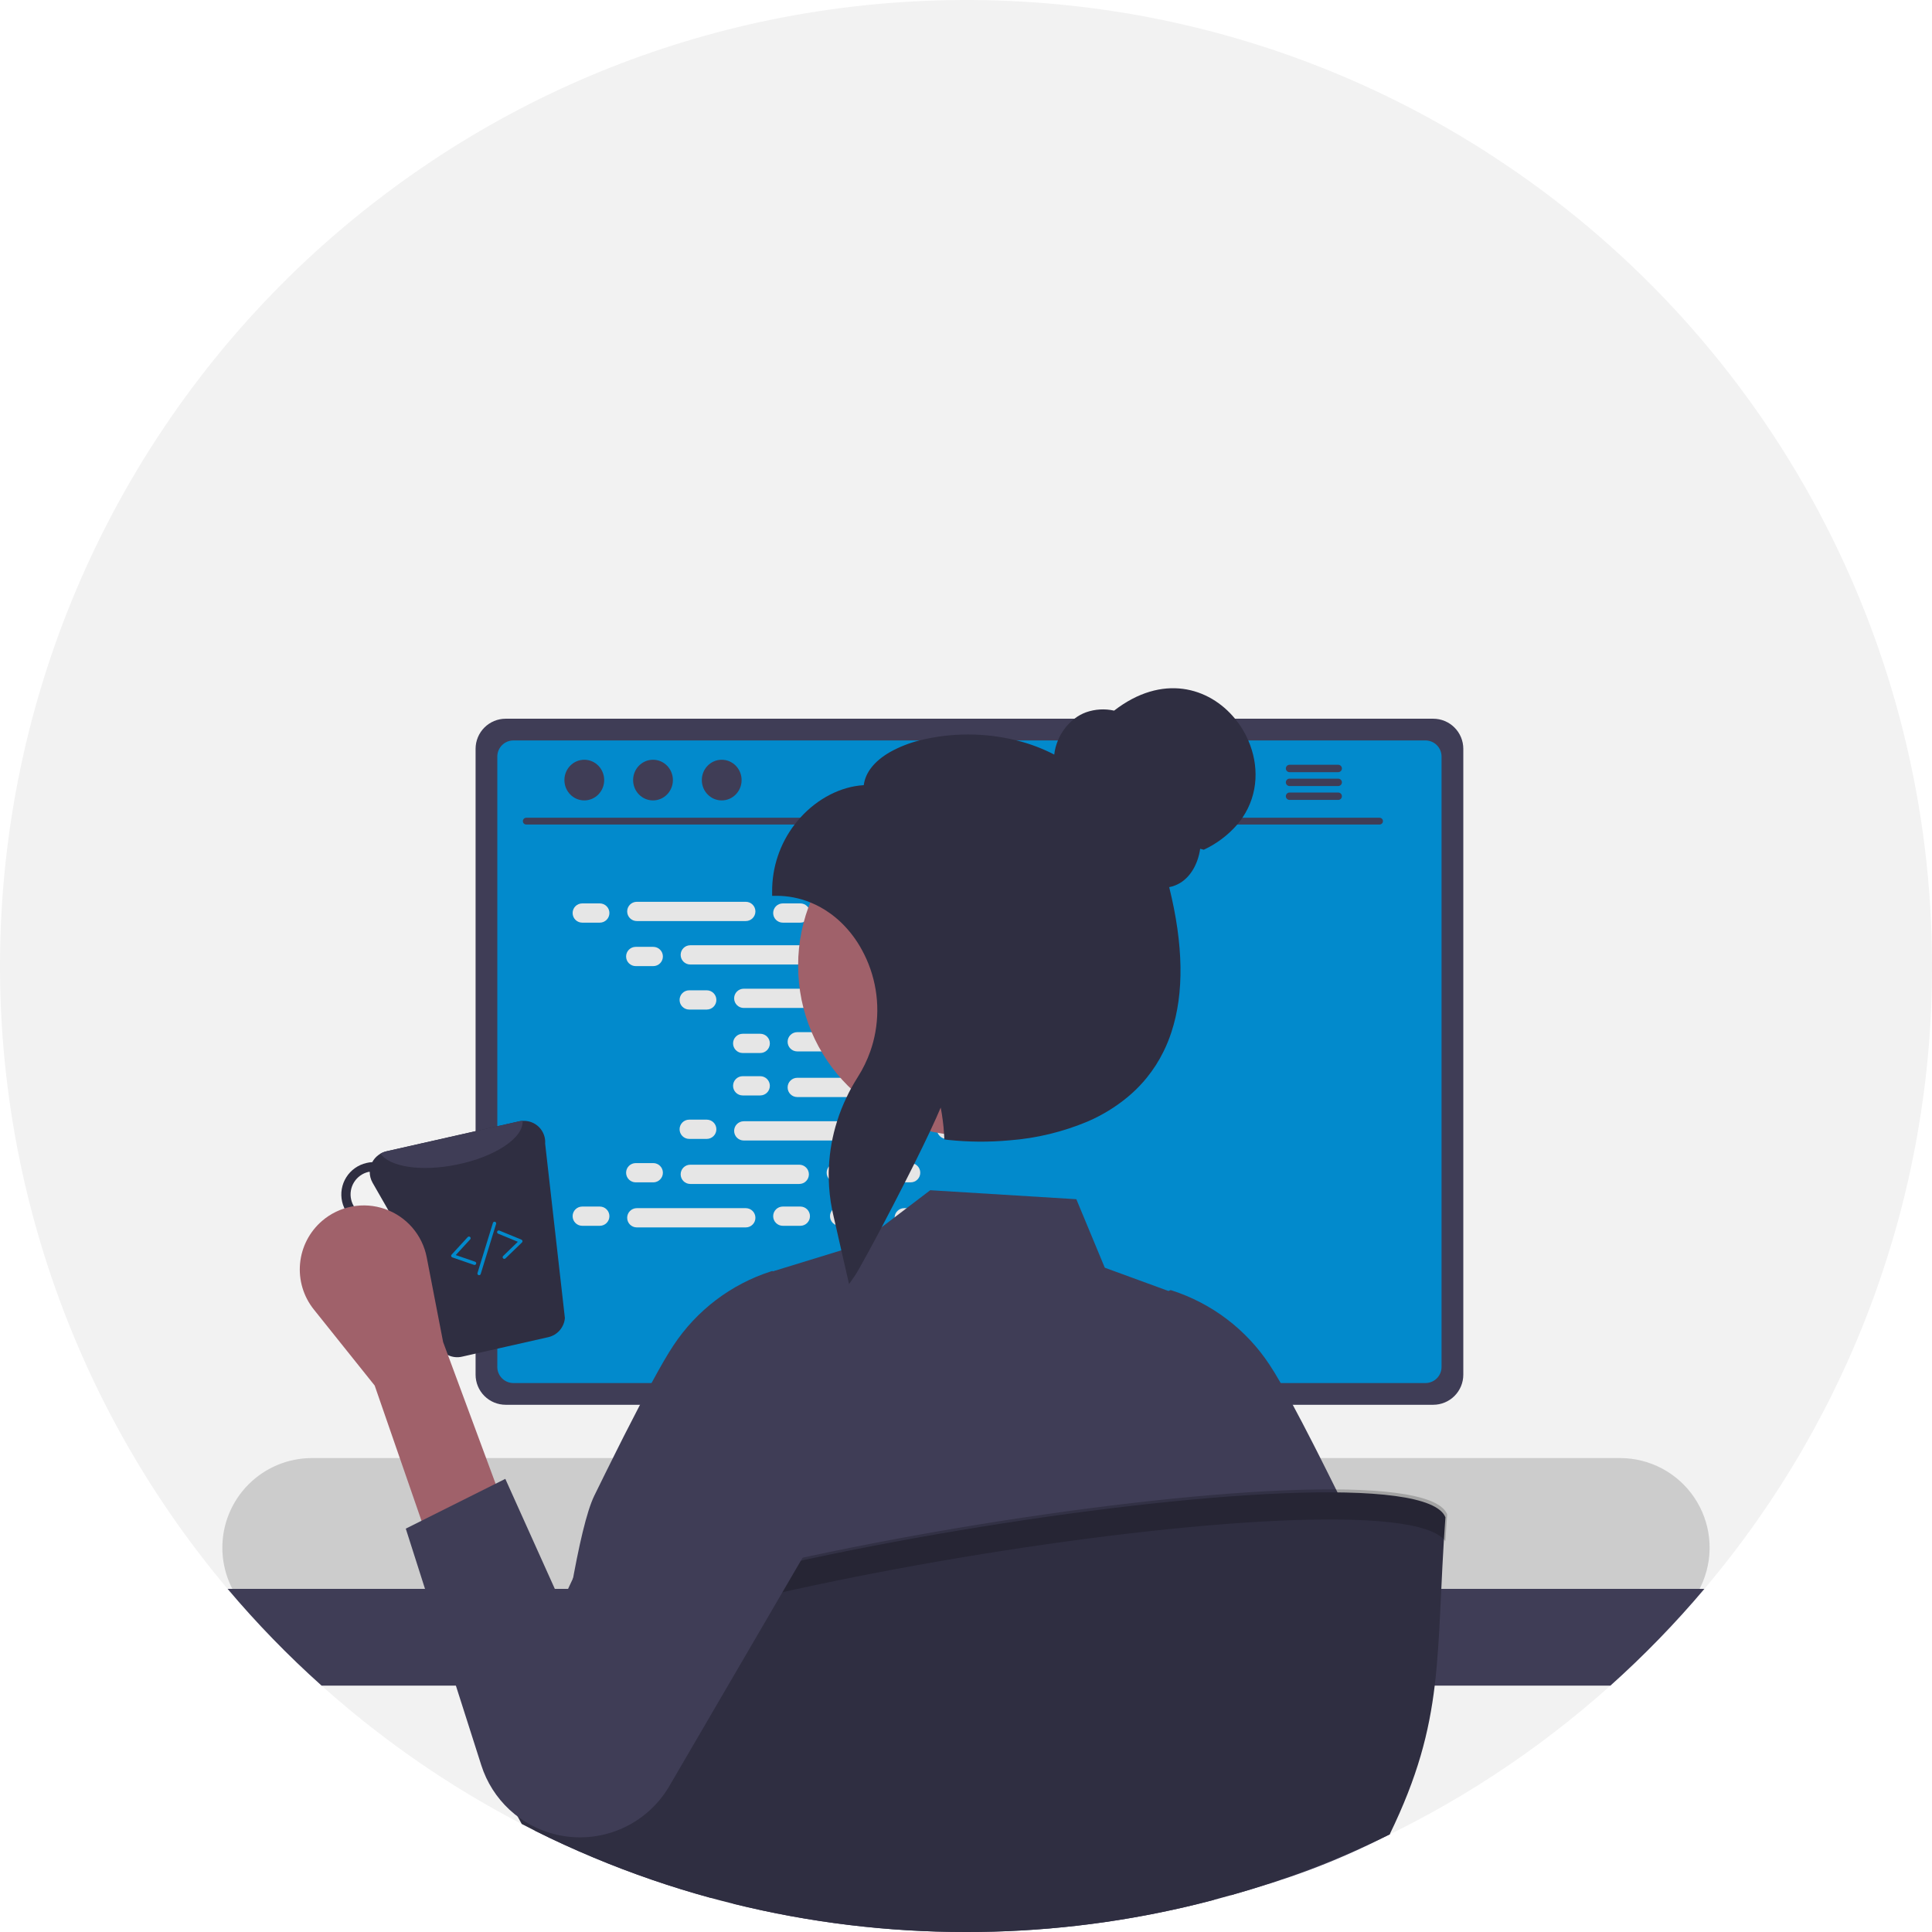 <svg width="578" height="578" viewBox="0 0 578 578" fill="none" xmlns="http://www.w3.org/2000/svg">
<g clip-path="url(#clip0_1958_708)">
<path d="M578 289C578.101 357.219 553.97 423.257 509.91 475.34C508.31 477.24 506.68 479.11 505.02 480.97C485.485 502.94 462.729 521.818 437.53 536.96C431.75 540.43 425.843 543.7 419.81 546.77C419.2 547.08 418.58 547.39 417.97 547.69C417.24 548.06 416.5 548.42 415.76 548.78C400.493 556.253 384.59 562.35 368.24 567C366.54 567.48 364.837 567.947 363.13 568.4C341.623 574.091 319.529 577.275 297.29 577.89C296.13 577.92 294.99 577.94 293.89 577.96C293.5 577.97 293.12 577.98 292.74 577.98C291.49 577.99 290.25 578 289 578C265.564 578.017 242.213 575.187 219.46 569.57C217.18 569.01 214.91 568.42 212.65 567.8C200.746 564.55 189.064 560.532 177.68 555.77C171.68 553.27 165.787 550.573 160 547.68C158.69 547.02 157.38 546.36 156.09 545.68C155.54 545.41 155 545.12 154.46 544.84C123.618 528.562 95.96 506.862 72.81 480.78C71.21 478.99 69.64 477.17 68.09 475.34C42.583 445.097 23.556 409.94 12.188 372.045C0.82 334.15 -2.647 294.325 2.002 255.036C6.651 215.747 19.317 177.831 39.215 143.636C59.113 109.441 85.819 79.695 117.68 56.24C119.32 55.03 120.97 53.83 122.64 52.66C122.97 52.43 123.3 52.2 123.63 51.97C152.973 31.416 185.908 16.543 220.73 8.12C222.71 7.63 224.69 7.17 226.69 6.74C264.407 -1.51 303.387 -2.194 341.37 4.73C343.36 5.1 345.35 5.48 347.33 5.89C381.841 12.969 414.755 26.334 444.43 45.32C445.09 45.74 445.75 46.16 446.41 46.6C447.74 47.46 449.07 48.34 450.38 49.23C489.691 75.658 521.894 111.354 544.151 153.168C566.407 194.983 578.032 241.631 578 289Z" fill="#F2F2F2"/>
<path d="M484.65 436.21H93.34C86.226 436.21 79.405 439.036 74.375 444.065C69.345 449.095 66.519 455.917 66.519 463.03C66.519 470.143 69.345 476.965 74.375 481.995C79.405 487.024 86.226 489.85 93.34 489.85H484.65C488.458 489.851 492.223 489.039 495.693 487.467C499.163 485.896 502.257 483.603 504.77 480.74C505.907 479.446 506.918 478.046 507.79 476.56C508.464 475.42 509.049 474.23 509.54 473C511.173 468.931 511.784 464.524 511.318 460.164C510.852 455.804 509.323 451.626 506.866 447.994C504.409 444.363 501.099 441.389 497.226 439.335C493.352 437.28 489.034 436.207 484.65 436.21Z" fill="#CCCCCC"/>
<path d="M509.91 475.34C501.223 485.633 491.826 495.307 481.79 504.29H96.21C86.173 495.307 76.777 485.633 68.09 475.34H509.91Z" fill="#3F3D56"/>
<path d="M321.278 375.07H256.358C256.009 375.067 255.661 375.121 255.328 375.23C254.624 375.448 254.007 375.886 253.57 376.48C253.133 377.074 252.897 377.793 252.898 378.531V481.091H324.748V378.531C324.748 378.075 324.658 377.625 324.483 377.205C324.309 376.784 324.053 376.403 323.731 376.081C323.408 375.76 323.026 375.505 322.605 375.332C322.184 375.158 321.734 375.07 321.278 375.07ZM296.708 425.67C296.711 427.334 296.162 428.952 295.148 430.271C294.181 431.551 292.836 432.495 291.304 432.97C289.771 433.445 288.128 433.428 286.606 432.92C285.084 432.412 283.76 431.439 282.821 430.138C281.881 428.838 281.373 427.275 281.368 425.67V413.771C281.387 411.749 282.204 409.816 283.64 408.393C285.076 406.97 287.016 406.171 289.038 406.171C291.06 406.171 293.001 406.97 294.437 408.393C295.873 409.816 296.69 411.749 296.708 413.771V425.67Z" fill="#2F2E41"/>
<path d="M252.68 477.81V487.7C252.68 488.212 252.883 488.704 253.244 489.068C253.606 489.431 254.097 489.637 254.61 489.64H323.04C323.552 489.635 324.042 489.429 324.403 489.066C324.765 488.703 324.968 488.212 324.97 487.7V477.81H252.68Z" fill="#3F3D56"/>
<path d="M428.781 215.02H151.281C148.897 215.023 146.611 215.97 144.924 217.655C143.237 219.34 142.287 221.625 142.281 224.01V411.27C142.283 413.656 143.232 415.944 144.919 417.631C146.607 419.319 148.895 420.268 151.281 420.27H428.781C431.168 420.268 433.456 419.319 435.143 417.631C436.831 415.944 437.779 413.656 437.781 411.27V224.01C437.776 221.625 436.825 219.34 435.138 217.655C433.451 215.97 431.166 215.023 428.781 215.02Z" fill="#3F3D56"/>
<path d="M426.461 221.52H153.591C152.315 221.522 151.091 222.031 150.19 222.935C149.288 223.839 148.781 225.063 148.781 226.34V408.96C148.783 410.235 149.291 411.457 150.192 412.358C151.094 413.26 152.316 413.767 153.591 413.77H426.461C427.736 413.767 428.958 413.26 429.86 412.358C430.762 411.457 431.269 410.235 431.271 408.96V226.34C431.271 225.063 430.765 223.839 429.863 222.935C428.961 222.031 427.738 221.522 426.461 221.52Z" fill="#028ACC"/>
<path d="M376.242 489.48L373.722 477.51C373.617 477.022 373.392 476.567 373.068 476.188C372.743 475.809 372.328 475.518 371.862 475.34C371.524 475.207 371.165 475.139 370.802 475.14H213.492C213.129 475.139 212.769 475.207 212.432 475.34C211.965 475.518 211.551 475.809 211.226 476.188C210.901 476.567 210.676 477.022 210.572 477.51L208.052 489.48C207.961 489.914 207.968 490.364 208.072 490.795C208.177 491.227 208.376 491.629 208.655 491.974C208.935 492.319 209.288 492.597 209.689 492.788C210.09 492.98 210.528 493.079 210.972 493.08H373.312C373.757 493.082 374.197 492.983 374.599 492.791C375.001 492.599 375.354 492.318 375.632 491.97C375.912 491.626 376.112 491.224 376.218 490.793C376.323 490.363 376.331 489.914 376.242 489.48Z" fill="#2F2E41"/>
<path d="M219.156 477.296H215.133C214.863 477.296 214.645 477.514 214.645 477.784V479.808C214.645 480.077 214.863 480.296 215.133 480.296H219.156C219.426 480.296 219.645 480.077 219.645 479.808V477.784C219.645 477.514 219.426 477.296 219.156 477.296Z" fill="#3F3D56"/>
<path d="M229.156 477.296H225.133C224.863 477.296 224.645 477.514 224.645 477.784V479.808C224.645 480.077 224.863 480.296 225.133 480.296H229.156C229.426 480.296 229.645 480.077 229.645 479.808V477.784C229.645 477.514 229.426 477.296 229.156 477.296Z" fill="#3F3D56"/>
<path d="M239.156 477.296H235.133C234.863 477.296 234.645 477.514 234.645 477.784V479.808C234.645 480.077 234.863 480.296 235.133 480.296H239.156C239.426 480.296 239.645 480.077 239.645 479.808V477.784C239.645 477.514 239.426 477.296 239.156 477.296Z" fill="#3F3D56"/>
<path d="M249.156 477.296H245.133C244.863 477.296 244.645 477.514 244.645 477.784V479.808C244.645 480.077 244.863 480.296 245.133 480.296H249.156C249.426 480.296 249.645 480.077 249.645 479.808V477.784C249.645 477.514 249.426 477.296 249.156 477.296Z" fill="#3F3D56"/>
<path d="M259.156 477.296H255.133C254.863 477.296 254.645 477.514 254.645 477.784V479.808C254.645 480.077 254.863 480.296 255.133 480.296H259.156C259.426 480.296 259.645 480.077 259.645 479.808V477.784C259.645 477.514 259.426 477.296 259.156 477.296Z" fill="#3F3D56"/>
<path d="M269.156 477.296H265.133C264.863 477.296 264.645 477.514 264.645 477.784V479.808C264.645 480.077 264.863 480.296 265.133 480.296H269.156C269.426 480.296 269.645 480.077 269.645 479.808V477.784C269.645 477.514 269.426 477.296 269.156 477.296Z" fill="#3F3D56"/>
<path d="M279.156 477.296H275.133C274.863 477.296 274.645 477.514 274.645 477.784V479.808C274.645 480.077 274.863 480.296 275.133 480.296H279.156C279.426 480.296 279.645 480.077 279.645 479.808V477.784C279.645 477.514 279.426 477.296 279.156 477.296Z" fill="#3F3D56"/>
<path d="M289.156 477.296H285.133C284.863 477.296 284.645 477.514 284.645 477.784V479.808C284.645 480.077 284.863 480.296 285.133 480.296H289.156C289.426 480.296 289.645 480.077 289.645 479.808V477.784C289.645 477.514 289.426 477.296 289.156 477.296Z" fill="#3F3D56"/>
<path d="M299.156 477.296H295.133C294.863 477.296 294.645 477.514 294.645 477.784V479.808C294.645 480.077 294.863 480.296 295.133 480.296H299.156C299.426 480.296 299.645 480.077 299.645 479.808V477.784C299.645 477.514 299.426 477.296 299.156 477.296Z" fill="#3F3D56"/>
<path d="M309.156 477.296H305.133C304.863 477.296 304.645 477.514 304.645 477.784V479.808C304.645 480.077 304.863 480.296 305.133 480.296H309.156C309.426 480.296 309.645 480.077 309.645 479.808V477.784C309.645 477.514 309.426 477.296 309.156 477.296Z" fill="#3F3D56"/>
<path d="M319.156 477.296H315.133C314.863 477.296 314.645 477.514 314.645 477.784V479.808C314.645 480.077 314.863 480.296 315.133 480.296H319.156C319.426 480.296 319.645 480.077 319.645 479.808V477.784C319.645 477.514 319.426 477.296 319.156 477.296Z" fill="#3F3D56"/>
<path d="M329.156 477.296H325.133C324.863 477.296 324.645 477.514 324.645 477.784V479.808C324.645 480.077 324.863 480.296 325.133 480.296H329.156C329.426 480.296 329.645 480.077 329.645 479.808V477.784C329.645 477.514 329.426 477.296 329.156 477.296Z" fill="#3F3D56"/>
<path d="M339.156 477.296H335.133C334.863 477.296 334.645 477.514 334.645 477.784V479.808C334.645 480.077 334.863 480.296 335.133 480.296H339.156C339.426 480.296 339.645 480.077 339.645 479.808V477.784C339.645 477.514 339.426 477.296 339.156 477.296Z" fill="#3F3D56"/>
<path d="M349.156 477.296H345.133C344.863 477.296 344.645 477.514 344.645 477.784V479.808C344.645 480.077 344.863 480.296 345.133 480.296H349.156C349.426 480.296 349.645 480.077 349.645 479.808V477.784C349.645 477.514 349.426 477.296 349.156 477.296Z" fill="#3F3D56"/>
<path d="M359.156 477.296H355.133C354.863 477.296 354.645 477.514 354.645 477.784V479.808C354.645 480.077 354.863 480.296 355.133 480.296H359.156C359.426 480.296 359.645 480.077 359.645 479.808V477.784C359.645 477.514 359.426 477.296 359.156 477.296Z" fill="#3F3D56"/>
<path d="M369.156 477.296H365.133C364.863 477.296 364.645 477.514 364.645 477.784V479.808C364.645 480.077 364.863 480.296 365.133 480.296H369.156C369.426 480.296 369.645 480.077 369.645 479.808V477.784C369.645 477.514 369.426 477.296 369.156 477.296Z" fill="#3F3D56"/>
<path d="M219.035 482.296H215.012C214.742 482.296 214.523 482.514 214.523 482.784V484.808C214.523 485.077 214.742 485.296 215.012 485.296H219.035C219.305 485.296 219.523 485.077 219.523 484.808V482.784C219.523 482.514 219.305 482.296 219.035 482.296Z" fill="#3F3D56"/>
<path d="M229.035 482.296H225.012C224.742 482.296 224.523 482.514 224.523 482.784V484.808C224.523 485.077 224.742 485.296 225.012 485.296H229.035C229.305 485.296 229.523 485.077 229.523 484.808V482.784C229.523 482.514 229.305 482.296 229.035 482.296Z" fill="#3F3D56"/>
<path d="M239.035 482.296H235.012C234.742 482.296 234.523 482.514 234.523 482.784V484.808C234.523 485.077 234.742 485.296 235.012 485.296H239.035C239.305 485.296 239.523 485.077 239.523 484.808V482.784C239.523 482.514 239.305 482.296 239.035 482.296Z" fill="#3F3D56"/>
<path d="M249.035 482.296H245.012C244.742 482.296 244.523 482.514 244.523 482.784V484.808C244.523 485.077 244.742 485.296 245.012 485.296H249.035C249.305 485.296 249.523 485.077 249.523 484.808V482.784C249.523 482.514 249.305 482.296 249.035 482.296Z" fill="#3F3D56"/>
<path d="M259.035 482.296H255.012C254.742 482.296 254.523 482.514 254.523 482.784V484.808C254.523 485.077 254.742 485.296 255.012 485.296H259.035C259.305 485.296 259.523 485.077 259.523 484.808V482.784C259.523 482.514 259.305 482.296 259.035 482.296Z" fill="#3F3D56"/>
<path d="M269.035 482.296H265.012C264.742 482.296 264.523 482.514 264.523 482.784V484.808C264.523 485.077 264.742 485.296 265.012 485.296H269.035C269.305 485.296 269.523 485.077 269.523 484.808V482.784C269.523 482.514 269.305 482.296 269.035 482.296Z" fill="#3F3D56"/>
<path d="M279.035 482.296H275.012C274.742 482.296 274.523 482.514 274.523 482.784V484.808C274.523 485.077 274.742 485.296 275.012 485.296H279.035C279.305 485.296 279.523 485.077 279.523 484.808V482.784C279.523 482.514 279.305 482.296 279.035 482.296Z" fill="#3F3D56"/>
<path d="M289.035 482.296H285.012C284.742 482.296 284.523 482.514 284.523 482.784V484.808C284.523 485.077 284.742 485.296 285.012 485.296H289.035C289.305 485.296 289.523 485.077 289.523 484.808V482.784C289.523 482.514 289.305 482.296 289.035 482.296Z" fill="#3F3D56"/>
<path d="M299.035 482.296H295.012C294.742 482.296 294.523 482.514 294.523 482.784V484.808C294.523 485.077 294.742 485.296 295.012 485.296H299.035C299.305 485.296 299.523 485.077 299.523 484.808V482.784C299.523 482.514 299.305 482.296 299.035 482.296Z" fill="#3F3D56"/>
<path d="M309.035 482.296H305.012C304.742 482.296 304.523 482.514 304.523 482.784V484.808C304.523 485.077 304.742 485.296 305.012 485.296H309.035C309.305 485.296 309.523 485.077 309.523 484.808V482.784C309.523 482.514 309.305 482.296 309.035 482.296Z" fill="#3F3D56"/>
<path d="M319.035 482.296H315.012C314.742 482.296 314.523 482.514 314.523 482.784V484.808C314.523 485.077 314.742 485.296 315.012 485.296H319.035C319.305 485.296 319.523 485.077 319.523 484.808V482.784C319.523 482.514 319.305 482.296 319.035 482.296Z" fill="#3F3D56"/>
<path d="M329.035 482.296H325.012C324.742 482.296 324.523 482.514 324.523 482.784V484.808C324.523 485.077 324.742 485.296 325.012 485.296H329.035C329.305 485.296 329.523 485.077 329.523 484.808V482.784C329.523 482.514 329.305 482.296 329.035 482.296Z" fill="#3F3D56"/>
<path d="M339.035 482.296H335.012C334.742 482.296 334.523 482.514 334.523 482.784V484.808C334.523 485.077 334.742 485.296 335.012 485.296H339.035C339.305 485.296 339.523 485.077 339.523 484.808V482.784C339.523 482.514 339.305 482.296 339.035 482.296Z" fill="#3F3D56"/>
<path d="M349.035 482.296H345.012C344.742 482.296 344.523 482.514 344.523 482.784V484.808C344.523 485.077 344.742 485.296 345.012 485.296H349.035C349.305 485.296 349.523 485.077 349.523 484.808V482.784C349.523 482.514 349.305 482.296 349.035 482.296Z" fill="#3F3D56"/>
<path d="M359.035 482.296H355.012C354.742 482.296 354.523 482.514 354.523 482.784V484.808C354.523 485.077 354.742 485.296 355.012 485.296H359.035C359.305 485.296 359.523 485.077 359.523 484.808V482.784C359.523 482.514 359.305 482.296 359.035 482.296Z" fill="#3F3D56"/>
<path d="M369.035 482.296H365.012C364.742 482.296 364.523 482.514 364.523 482.784V484.808C364.523 485.077 364.742 485.296 365.012 485.296H369.035C369.305 485.296 369.523 485.077 369.523 484.808V482.784C369.523 482.514 369.305 482.296 369.035 482.296Z" fill="#3F3D56"/>
<path d="M302.035 488.296H263.012C262.742 488.296 262.523 488.514 262.523 488.784V490.808C262.523 491.077 262.742 491.296 263.012 491.296H302.035C302.305 491.296 302.523 491.077 302.523 490.808V488.784C302.523 488.514 302.305 488.296 302.035 488.296Z" fill="#3F3D56"/>
<path d="M412.746 246.677H157.423C157.158 246.671 156.905 246.562 156.719 246.372C156.534 246.182 156.43 245.927 156.43 245.662C156.43 245.396 156.534 245.141 156.719 244.952C156.905 244.762 157.158 244.652 157.423 244.646H412.746C413.012 244.652 413.264 244.762 413.45 244.952C413.636 245.141 413.74 245.396 413.74 245.662C413.74 245.927 413.636 246.182 413.45 246.372C413.264 246.562 413.012 246.671 412.746 246.677Z" fill="#3F3D56"/>
<path d="M174.806 239.462C178.092 239.462 180.756 236.739 180.756 233.379C180.756 230.019 178.092 227.296 174.806 227.296C171.52 227.296 168.855 230.019 168.855 233.379C168.855 236.739 171.52 239.462 174.806 239.462Z" fill="#3F3D56"/>
<path d="M195.361 239.462C198.647 239.462 201.311 236.739 201.311 233.379C201.311 230.019 198.647 227.296 195.361 227.296C192.074 227.296 189.41 230.019 189.41 233.379C189.41 236.739 192.074 239.462 195.361 239.462Z" fill="#3F3D56"/>
<path d="M215.915 239.462C219.202 239.462 221.866 236.739 221.866 233.379C221.866 230.019 219.202 227.296 215.915 227.296C212.629 227.296 209.965 230.019 209.965 233.379C209.965 236.739 212.629 239.462 215.915 239.462Z" fill="#3F3D56"/>
<path d="M400.371 228.8H385.771C385.482 228.807 385.208 228.926 385.006 229.132C384.804 229.339 384.691 229.616 384.691 229.905C384.691 230.194 384.804 230.471 385.006 230.677C385.208 230.884 385.482 231.003 385.771 231.01H400.371C400.661 231.006 400.938 230.888 401.142 230.681C401.346 230.474 401.461 230.195 401.461 229.905C401.461 229.614 401.346 229.336 401.142 229.129C400.938 228.922 400.661 228.804 400.371 228.8Z" fill="#3F3D56"/>
<path d="M400.368 232.95H385.768C385.48 232.957 385.205 233.076 385.003 233.282C384.801 233.489 384.688 233.766 384.688 234.055C384.688 234.344 384.801 234.622 385.003 234.828C385.205 235.035 385.48 235.154 385.768 235.16H400.368C400.659 235.157 400.937 235.039 401.141 234.832C401.346 234.625 401.46 234.346 401.46 234.055C401.46 233.764 401.346 233.485 401.141 233.279C400.937 233.072 400.659 232.954 400.368 232.95Z" fill="#3F3D56"/>
<path d="M400.371 237.1H385.771C385.482 237.106 385.208 237.226 385.006 237.432C384.804 237.639 384.691 237.916 384.691 238.205C384.691 238.493 384.804 238.771 385.006 238.977C385.208 239.184 385.482 239.303 385.771 239.31H400.371C400.661 239.306 400.938 239.187 401.142 238.98C401.346 238.774 401.461 238.495 401.461 238.205C401.461 237.914 401.346 237.635 401.142 237.429C400.938 237.222 400.661 237.104 400.371 237.1Z" fill="#3F3D56"/>
<path d="M179.439 270.273H174.192C172.602 270.273 171.312 271.563 171.312 273.153C171.312 274.744 172.602 276.033 174.192 276.033H179.439C181.029 276.033 182.319 274.744 182.319 273.153C182.319 271.563 181.029 270.273 179.439 270.273Z" fill="#E6E6E6"/>
<path d="M239.439 270.273H234.192C232.602 270.273 231.312 271.563 231.312 273.153C231.312 274.744 232.602 276.033 234.192 276.033H239.439C241.029 276.033 242.319 274.744 242.319 273.153C242.319 271.563 241.029 270.273 239.439 270.273Z" fill="#E6E6E6"/>
<path d="M256.439 270.273H251.192C249.602 270.273 248.312 271.563 248.312 273.153C248.312 274.744 249.602 276.033 251.192 276.033H256.439C258.029 276.033 259.319 274.744 259.319 273.153C259.319 271.563 258.029 270.273 256.439 270.273Z" fill="#E6E6E6"/>
<path d="M223.119 269.793H190.513C188.922 269.793 187.633 271.082 187.633 272.673C187.633 274.263 188.922 275.553 190.513 275.553H223.119C224.709 275.553 225.999 274.263 225.999 272.673C225.999 271.082 224.709 269.793 223.119 269.793Z" fill="#E6E6E6"/>
<path d="M303.119 269.793H270.513C268.922 269.793 267.633 271.082 267.633 272.673C267.633 274.263 268.922 275.553 270.513 275.553H303.119C304.709 275.553 305.999 274.263 305.999 272.673C305.999 271.082 304.709 269.793 303.119 269.793Z" fill="#E6E6E6"/>
<path d="M195.439 283.273H190.192C188.602 283.273 187.312 284.563 187.312 286.153C187.312 287.744 188.602 289.033 190.192 289.033H195.439C197.029 289.033 198.319 287.744 198.319 286.153C198.319 284.563 197.029 283.273 195.439 283.273Z" fill="#E6E6E6"/>
<path d="M255.439 283.273H250.192C248.602 283.273 247.312 284.563 247.312 286.153C247.312 287.744 248.602 289.033 250.192 289.033H255.439C257.029 289.033 258.319 287.744 258.319 286.153C258.319 284.563 257.029 283.273 255.439 283.273Z" fill="#E6E6E6"/>
<path d="M272.439 283.273H267.192C265.602 283.273 264.312 284.563 264.312 286.153C264.312 287.744 265.602 289.033 267.192 289.033H272.439C274.029 289.033 275.319 287.744 275.319 286.153C275.319 284.563 274.029 283.273 272.439 283.273Z" fill="#E6E6E6"/>
<path d="M239.119 282.793H206.513C204.922 282.793 203.633 284.082 203.633 285.673C203.633 287.263 204.922 288.553 206.513 288.553H239.119C240.709 288.553 241.999 287.263 241.999 285.673C241.999 284.082 240.709 282.793 239.119 282.793Z" fill="#E6E6E6"/>
<path d="M319.119 282.793H286.513C284.922 282.793 283.633 284.082 283.633 285.673C283.633 287.263 284.922 288.553 286.513 288.553H319.119C320.709 288.553 321.999 287.263 321.999 285.673C321.999 284.082 320.709 282.793 319.119 282.793Z" fill="#E6E6E6"/>
<path d="M211.439 296.273H206.192C204.602 296.273 203.312 297.563 203.312 299.153C203.312 300.744 204.602 302.033 206.192 302.033H211.439C213.029 302.033 214.319 300.744 214.319 299.153C214.319 297.563 213.029 296.273 211.439 296.273Z" fill="#E6E6E6"/>
<path d="M271.439 296.273H266.192C264.602 296.273 263.312 297.563 263.312 299.153C263.312 300.744 264.602 302.033 266.192 302.033H271.439C273.029 302.033 274.319 300.744 274.319 299.153C274.319 297.563 273.029 296.273 271.439 296.273Z" fill="#E6E6E6"/>
<path d="M288.439 296.273H283.192C281.602 296.273 280.312 297.563 280.312 299.153C280.312 300.744 281.602 302.033 283.192 302.033H288.439C290.029 302.033 291.319 300.744 291.319 299.153C291.319 297.563 290.029 296.273 288.439 296.273Z" fill="#E6E6E6"/>
<path d="M255.119 295.793H222.513C220.922 295.793 219.633 297.082 219.633 298.673C219.633 300.263 220.922 301.553 222.513 301.553H255.119C256.709 301.553 257.999 300.263 257.999 298.673C257.999 297.082 256.709 295.793 255.119 295.793Z" fill="#E6E6E6"/>
<path d="M335.119 295.793H302.513C300.922 295.793 299.633 297.082 299.633 298.673C299.633 300.263 300.922 301.553 302.513 301.553H335.119C336.709 301.553 337.999 300.263 337.999 298.673C337.999 297.082 336.709 295.793 335.119 295.793Z" fill="#E6E6E6"/>
<path d="M227.439 309.273H222.192C220.602 309.273 219.312 310.563 219.312 312.153C219.312 313.744 220.602 315.033 222.192 315.033H227.439C229.029 315.033 230.319 313.744 230.319 312.153C230.319 310.563 229.029 309.273 227.439 309.273Z" fill="#E6E6E6"/>
<path d="M287.439 309.273H282.192C280.602 309.273 279.312 310.563 279.312 312.153C279.312 313.744 280.602 315.033 282.192 315.033H287.439C289.029 315.033 290.319 313.744 290.319 312.153C290.319 310.563 289.029 309.273 287.439 309.273Z" fill="#E6E6E6"/>
<path d="M304.439 309.273H299.192C297.602 309.273 296.312 310.563 296.312 312.153C296.312 313.744 297.602 315.033 299.192 315.033H304.439C306.029 315.033 307.319 313.744 307.319 312.153C307.319 310.563 306.029 309.273 304.439 309.273Z" fill="#E6E6E6"/>
<path d="M271.119 308.793H238.513C236.922 308.793 235.633 310.082 235.633 311.673C235.633 313.263 236.922 314.553 238.513 314.553H271.119C272.709 314.553 273.999 313.263 273.999 311.673C273.999 310.082 272.709 308.793 271.119 308.793Z" fill="#E6E6E6"/>
<path d="M239.439 360.967H234.192C232.602 360.967 231.312 362.256 231.312 363.847C231.312 365.437 232.602 366.727 234.192 366.727H239.439C241.029 366.727 242.319 365.437 242.319 363.847C242.319 362.256 241.029 360.967 239.439 360.967Z" fill="#E6E6E6"/>
<path d="M256.439 360.967H251.192C249.602 360.967 248.312 362.256 248.312 363.847C248.312 365.437 249.602 366.727 251.192 366.727H256.439C258.029 366.727 259.319 365.437 259.319 363.847C259.319 362.256 258.029 360.967 256.439 360.967Z" fill="#E6E6E6"/>
<path d="M303.119 361.447H270.513C268.922 361.447 267.633 362.737 267.633 364.327C267.633 365.918 268.922 367.207 270.513 367.207H303.119C304.709 367.207 305.999 365.918 305.999 364.327C305.999 362.737 304.709 361.447 303.119 361.447Z" fill="#E6E6E6"/>
<path d="M179.439 360.967H174.192C172.602 360.967 171.312 362.256 171.312 363.847C171.312 365.437 172.602 366.727 174.192 366.727H179.439C181.029 366.727 182.319 365.437 182.319 363.847C182.319 362.256 181.029 360.967 179.439 360.967Z" fill="#E6E6E6"/>
<path d="M223.119 361.447H190.513C188.922 361.447 187.633 362.737 187.633 364.327C187.633 365.918 188.922 367.207 190.513 367.207H223.119C224.709 367.207 225.999 365.918 225.999 364.327C225.999 362.737 224.709 361.447 223.119 361.447Z" fill="#E6E6E6"/>
<path d="M195.439 347.967H190.192C188.602 347.967 187.312 349.256 187.312 350.847C187.312 352.437 188.602 353.727 190.192 353.727H195.439C197.029 353.727 198.319 352.437 198.319 350.847C198.319 349.256 197.029 347.967 195.439 347.967Z" fill="#E6E6E6"/>
<path d="M255.439 347.967H250.192C248.602 347.967 247.312 349.256 247.312 350.847C247.312 352.437 248.602 353.727 250.192 353.727H255.439C257.029 353.727 258.319 352.437 258.319 350.847C258.319 349.256 257.029 347.967 255.439 347.967Z" fill="#E6E6E6"/>
<path d="M272.439 347.967H267.192C265.602 347.967 264.312 349.256 264.312 350.847C264.312 352.437 265.602 353.727 267.192 353.727H272.439C274.029 353.727 275.319 352.437 275.319 350.847C275.319 349.256 274.029 347.967 272.439 347.967Z" fill="#E6E6E6"/>
<path d="M239.119 348.447H206.513C204.922 348.447 203.633 349.737 203.633 351.327C203.633 352.918 204.922 354.207 206.513 354.207H239.119C240.709 354.207 241.999 352.918 241.999 351.327C241.999 349.737 240.709 348.447 239.119 348.447Z" fill="#E6E6E6"/>
<path d="M211.439 334.967H206.192C204.602 334.967 203.312 336.256 203.312 337.847C203.312 339.437 204.602 340.727 206.192 340.727H211.439C213.029 340.727 214.319 339.437 214.319 337.847C214.319 336.256 213.029 334.967 211.439 334.967Z" fill="#E6E6E6"/>
<path d="M271.439 334.967H266.192C264.602 334.967 263.312 336.256 263.312 337.847C263.312 339.437 264.602 340.727 266.192 340.727H271.439C273.029 340.727 274.319 339.437 274.319 337.847C274.319 336.256 273.029 334.967 271.439 334.967Z" fill="#E6E6E6"/>
<path d="M288.439 334.967H283.192C281.602 334.967 280.312 336.256 280.312 337.847C280.312 339.437 281.602 340.727 283.192 340.727H288.439C290.029 340.727 291.319 339.437 291.319 337.847C291.319 336.256 290.029 334.967 288.439 334.967Z" fill="#E6E6E6"/>
<path d="M255.119 335.447H222.513C220.922 335.447 219.633 336.737 219.633 338.327C219.633 339.918 220.922 341.207 222.513 341.207H255.119C256.709 341.207 257.999 339.918 257.999 338.327C257.999 336.737 256.709 335.447 255.119 335.447Z" fill="#E6E6E6"/>
<path d="M227.439 321.967H222.192C220.602 321.967 219.312 323.256 219.312 324.847C219.312 326.437 220.602 327.727 222.192 327.727H227.439C229.029 327.727 230.319 326.437 230.319 324.847C230.319 323.256 229.029 321.967 227.439 321.967Z" fill="#E6E6E6"/>
<path d="M287.439 321.967H282.192C280.602 321.967 279.312 323.256 279.312 324.847C279.312 326.437 280.602 327.727 282.192 327.727H287.439C289.029 327.727 290.319 326.437 290.319 324.847C290.319 323.256 289.029 321.967 287.439 321.967Z" fill="#E6E6E6"/>
<path d="M304.439 321.967H299.192C297.602 321.967 296.312 323.256 296.312 324.847C296.312 326.437 297.602 327.727 299.192 327.727H304.439C306.029 327.727 307.319 326.437 307.319 324.847C307.319 323.256 306.029 321.967 304.439 321.967Z" fill="#E6E6E6"/>
<path d="M271.119 322.447H238.513C236.922 322.447 235.633 323.737 235.633 325.327C235.633 326.918 236.922 328.207 238.513 328.207H271.119C272.709 328.207 273.999 326.918 273.999 325.327C273.999 323.737 272.709 322.447 271.119 322.447Z" fill="#E6E6E6"/>
<path d="M415.81 548.77C415.2 549.08 414.58 549.39 413.97 549.69C398.17 557.59 385.53 562.08 368.24 567C366.78 550.7 365.37 522.05 364 504.29C363.64 499.68 363.28 495.81 362.93 493.08C362.842 491.629 362.545 490.197 362.05 488.83L362.11 493.08L362.26 504.29L363.13 568.4C341.622 574.091 319.529 577.275 297.29 577.89C296.13 577.92 294.99 577.94 293.89 577.96C293.5 577.97 293.12 577.98 292.74 577.98C291.49 577.99 290.25 578 289 578C265.564 578.017 242.213 575.187 219.46 569.57C219.95 553.44 220.44 525.11 220.91 504.29C221.01 500.22 221.1 496.43 221.2 493.08C221.39 485.92 221.59 480.76 221.78 479.03C221.612 479.337 221.481 479.662 221.39 480C220.464 484.312 219.832 488.682 219.5 493.08C219.15 496.43 218.8 500.22 218.45 504.29C216.59 525.92 214.65 555.33 212.65 567.8C200.746 564.55 189.064 560.532 177.68 555.77C171.68 553.27 165.787 550.573 160 547.68C161.1 540.48 162.25 532.41 163.43 524.04C164.35 517.55 165.3 510.88 166.27 504.29C167.77 494.11 169.31 484.13 170.87 475.34C173.15 462.5 175.49 452.18 177.81 447.44C180.01 442.94 182.21 438.5 184.34 434.25C185.08 432.76 185.82 431.29 186.54 429.86C186.71 429.52 186.88 429.19 187.05 428.86C188.58 425.85 190.06 422.97 191.47 420.27C192.68 417.96 193.83 415.78 194.92 413.77C197.56 408.89 199.8 405 201.46 402.54C208.4 392.013 218.732 384.176 230.74 380.33L231.04 380.25L231.25 380.34L251.7 374.06L254.69 373.14L256.7 372.52L263.78 367.13L267.63 364.2L271.24 361.45L278.3 356.08L322.01 358.77L330.52 379.26L349.58 386.23L349.91 386.08L350.2 385.96L350.5 386.04C362.506 389.889 372.837 397.726 379.78 408.25C380.72 409.66 381.86 411.52 383.15 413.77C384.25 415.68 385.45 417.86 386.75 420.27C388.6 423.7 390.62 427.57 392.76 431.76C393.23 432.68 393.71 433.62 394.19 434.57C395.08 436.33 395.983 438.127 396.9 439.96C399.03 444.21 401.23 448.65 403.43 453.16C405.34 457.07 407.27 465.11 409.17 475.34C410.74 483.84 412.3 493.86 413.81 504.29C415.79 517.81 413.68 534 415.47 546.44C415.58 547.23 415.7 548 415.81 548.77Z" fill="#3F3D56"/>
<path d="M289.614 339.725C317.69 339.725 340.45 316.964 340.45 288.888C340.45 260.812 317.69 238.052 289.614 238.052C261.538 238.052 238.777 260.812 238.777 288.888C238.777 316.964 261.538 339.725 289.614 339.725Z" fill="#A0616A"/>
<path d="M373.451 221.52C372.446 219.175 371.109 216.986 369.481 215.02C361.761 205.59 347.721 201.44 333.311 212.6C330.537 211.981 327.645 212.147 324.961 213.08C323.693 213.539 322.505 214.194 321.441 215.02C319.259 216.722 317.556 218.962 316.501 221.52C315.936 222.871 315.566 224.296 315.401 225.75C311.838 223.9 308.068 222.48 304.171 221.52C294.606 219.141 284.605 219.141 275.041 221.52C271.976 222.296 269.024 223.466 266.261 225C261.581 227.7 258.891 231.11 258.411 234.9C251.661 235.28 244.641 238.83 239.411 244.65C238.821 245.3 238.251 245.98 237.721 246.68C233.322 252.435 230.959 259.487 231.001 266.73V268H232.271C235.75 267.997 239.197 268.669 242.421 269.98C244.509 270.819 246.487 271.911 248.311 273.23C249.503 274.077 250.63 275.013 251.681 276.03C254.116 278.388 256.18 281.103 257.801 284.08C261.955 291.605 263.396 300.33 261.881 308.79C261.533 310.749 261.025 312.675 260.361 314.55C259.416 317.226 258.171 319.785 256.651 322.18C256.591 322.27 256.541 322.36 256.481 322.45C255.811 323.52 255.171 324.61 254.571 325.71C254.121 326.53 253.701 327.37 253.311 328.21C252.171 330.548 251.208 332.968 250.431 335.45C249.039 339.84 248.219 344.391 247.991 348.99C247.921 350.21 247.901 351.43 247.941 352.65C248 355.795 248.345 358.928 248.971 362.01C249.061 362.43 249.151 362.84 249.241 363.26L249.971 366.451L251.701 374.06L252.901 379.3L254.011 384.16L255.651 381.81C256.211 381.01 257.621 378.55 259.511 375.07C260.761 372.8 262.211 370.09 263.781 367.13C265.971 362.98 268.371 358.35 270.72 353.73C271.67 351.86 272.611 350 273.521 348.18C275.241 344.73 276.861 341.4 278.251 338.44C279.531 335.71 280.621 333.29 281.431 331.35C281.681 332.62 281.891 333.91 282.051 335.21C282.231 336.53 282.361 337.87 282.431 339.21C282.451 339.41 282.461 339.62 282.471 339.821L282.511 340.641L282.521 340.881L283.581 341.021C289.694 341.675 295.858 341.722 301.981 341.161H301.991C310.102 340.55 318.06 338.621 325.551 335.451C329.805 333.605 333.778 331.167 337.351 328.211C339.02 326.828 340.578 325.317 342.011 323.691C342.371 323.281 342.721 322.871 343.061 322.451C345.04 320.018 346.734 317.368 348.111 314.551C349.032 312.691 349.815 310.766 350.451 308.791C354.291 297.161 354.071 282.651 349.791 265.411C350.947 265.188 352.054 264.761 353.061 264.151C356.201 262.261 358.381 258.511 359.061 253.931L360.141 254.221C363.969 252.437 367.38 249.868 370.151 246.681C370.699 246.031 371.213 245.354 371.691 244.651C376.581 237.45 376.621 228.81 373.451 221.52Z" fill="#2F2E41"/>
<path opacity="0.2" d="M206.32 475.296L214.817 442.504L222.32 470.8L206.32 475.296Z" fill="black"/>
<path d="M432.429 453.93C429.389 495.81 432.539 514.25 415.759 548.78C400.492 556.253 384.589 562.351 368.239 567C366.539 567.48 364.836 567.947 363.129 568.4C341.622 574.091 319.528 577.276 297.289 577.89C296.129 577.92 294.989 577.94 293.889 577.96C293.499 577.97 293.119 577.98 292.739 577.98C291.489 577.99 290.249 578 288.999 578C265.563 578.018 242.212 575.187 219.459 569.57C217.179 569.01 214.909 568.42 212.649 567.8C200.745 564.55 189.064 560.532 177.679 555.77C171.679 553.27 165.786 550.574 159.999 547.68C158.689 547.02 157.379 546.36 156.089 545.68C149.459 534.02 145.689 519.84 145.609 502.8C150.199 473.44 422.289 428.61 432.429 453.93Z" fill="#2F2E41"/>
<path opacity="0.2" d="M432.422 461.102C432.577 458.509 432.75 455.831 432.953 453.042C422.813 427.722 150.723 472.552 146.133 501.912C146.145 504.604 146.261 507.216 146.454 509.766C157.57 480.788 416.059 438.18 432.422 461.102Z" fill="black"/>
<path d="M163.095 342.152C163.161 341.245 163.033 340.335 162.717 339.482C162.402 338.629 161.908 337.854 161.269 337.208C160.629 336.563 159.858 336.061 159.008 335.738C158.158 335.415 157.249 335.278 156.342 335.336C156.004 335.349 155.668 335.391 155.337 335.462L115.575 344.444C114.687 344.66 113.853 345.059 113.128 345.616C112.403 346.174 111.803 346.876 111.366 347.68C110.783 347.701 110.204 347.786 109.639 347.931C108.402 348.211 107.232 348.733 106.196 349.465C105.16 350.198 104.278 351.127 103.602 352.201C102.925 353.274 102.467 354.47 102.252 355.72C102.038 356.971 102.072 358.251 102.352 359.489C102.633 360.726 103.154 361.896 103.887 362.932C104.619 363.968 105.549 364.849 106.622 365.526C108.79 366.892 111.411 367.342 113.91 366.775C115.333 366.445 116.663 365.802 117.805 364.891L131.279 402.832C131.952 404.021 132.992 404.96 134.243 405.509C135.494 406.058 136.889 406.188 138.22 405.878L164.069 400.036C165.389 399.727 166.578 399.007 167.464 397.98C168.35 396.953 168.887 395.672 168.999 394.32L163.095 342.152ZM113.314 364.074C111.529 364.477 109.657 364.155 108.109 363.18C106.561 362.205 105.463 360.656 105.056 358.872C104.648 357.089 104.965 355.216 105.936 353.666C106.907 352.115 108.453 351.013 110.236 350.6C110.361 350.569 110.487 350.6 110.613 350.569C110.603 351.713 110.896 352.84 111.461 353.835L116.391 362.441C115.533 363.255 114.469 363.82 113.314 364.074Z" fill="#2F2E41"/>
<path d="M156.342 335.336C156.719 340.361 148.114 346.14 136.587 348.433C126.002 350.6 116.517 349.093 113.848 345.135C114.384 344.817 114.967 344.584 115.575 344.444L155.337 335.462C155.668 335.391 156.004 335.349 156.342 335.336Z" fill="#3F3D56"/>
<path d="M128.844 462.905L151.177 451.738L132.566 401.487L127.661 376.145C127.024 372.853 125.534 369.785 123.339 367.249C121.145 364.713 118.324 362.797 115.157 361.693C111.991 360.589 108.59 360.335 105.295 360.958C101.999 361.58 98.925 363.055 96.379 365.238C92.606 368.472 90.237 373.045 89.772 377.993C89.307 382.941 90.782 387.876 93.886 391.756L112.094 414.515L128.844 462.905Z" fill="#A0616A"/>
<path d="M151.177 442.433L121.398 457.322L143.997 528.131C145.62 533.216 148.529 537.795 152.442 541.425C156.356 545.055 161.14 547.611 166.333 548.848C172.735 550.372 179.456 549.818 185.522 547.265C191.589 544.712 196.684 540.294 200.07 534.651L259.995 431.937C264.242 424.859 265.552 416.401 263.647 408.37C261.742 400.339 256.772 393.371 249.799 388.955C246.049 386.579 241.84 385.021 237.448 384.379C233.055 383.738 228.577 384.029 224.304 385.233C220.031 386.437 216.06 388.528 212.648 391.368C209.237 394.209 206.461 397.736 204.503 401.72L167.927 479.656L151.177 442.433Z" fill="#3F3D56"/>
<path d="M141.966 378.442C141.911 378.442 141.856 378.433 141.804 378.414L135.302 376.176C135.224 376.149 135.153 376.103 135.097 376.042C135.041 375.981 135.001 375.907 134.98 375.827C134.96 375.746 134.96 375.662 134.98 375.581C135 375.501 135.041 375.427 135.097 375.366L139.932 370.101C139.977 370.052 140.03 370.013 140.09 369.985C140.149 369.957 140.214 369.941 140.279 369.938C140.345 369.935 140.411 369.945 140.473 369.968C140.535 369.99 140.591 370.025 140.64 370.069C140.688 370.114 140.728 370.167 140.755 370.227C140.783 370.287 140.799 370.351 140.801 370.417C140.804 370.483 140.794 370.548 140.771 370.61C140.748 370.672 140.713 370.728 140.669 370.777L136.35 375.479L142.129 377.469C142.241 377.508 142.336 377.585 142.396 377.686C142.457 377.788 142.479 377.908 142.46 378.024C142.44 378.141 142.38 378.247 142.29 378.323C142.199 378.4 142.085 378.442 141.966 378.442Z" fill="#028ACC"/>
<path d="M150.878 376.617C150.778 376.617 150.681 376.587 150.598 376.532C150.515 376.476 150.451 376.397 150.414 376.305C150.377 376.212 150.368 376.111 150.388 376.014C150.409 375.916 150.458 375.827 150.53 375.758L154.924 371.509L149.021 369.076C148.96 369.051 148.905 369.015 148.858 368.968C148.812 368.922 148.775 368.867 148.749 368.806C148.724 368.746 148.711 368.681 148.711 368.615C148.711 368.549 148.724 368.484 148.749 368.423C148.774 368.363 148.81 368.307 148.857 368.261C148.903 368.214 148.958 368.178 149.019 368.152C149.08 368.127 149.145 368.114 149.211 368.114C149.276 368.114 149.341 368.127 149.402 368.152L156.011 370.876C156.088 370.908 156.156 370.958 156.208 371.022C156.261 371.086 156.297 371.163 156.312 371.244C156.328 371.326 156.323 371.41 156.298 371.489C156.273 371.568 156.228 371.64 156.169 371.697L151.225 376.477C151.132 376.567 151.007 376.617 150.878 376.617Z" fill="#028ACC"/>
<path d="M143.332 381.5C143.282 381.5 143.233 381.492 143.185 381.477C143.122 381.458 143.064 381.426 143.013 381.385C142.963 381.343 142.921 381.291 142.89 381.233C142.859 381.175 142.84 381.112 142.834 381.046C142.828 380.981 142.835 380.915 142.854 380.852L147.469 365.852C147.508 365.726 147.596 365.62 147.713 365.559C147.831 365.497 147.967 365.484 148.094 365.523C148.22 365.562 148.326 365.65 148.388 365.767C148.45 365.884 148.464 366.02 148.425 366.147L143.81 381.147C143.779 381.249 143.715 381.338 143.629 381.402C143.543 381.465 143.439 381.5 143.332 381.5Z" fill="#028ACC"/>
</g>
<defs>
<clipPath id="clip0_1958_708">
<rect width="578" height="578" fill="white"/>
</clipPath>
</defs>
</svg>

